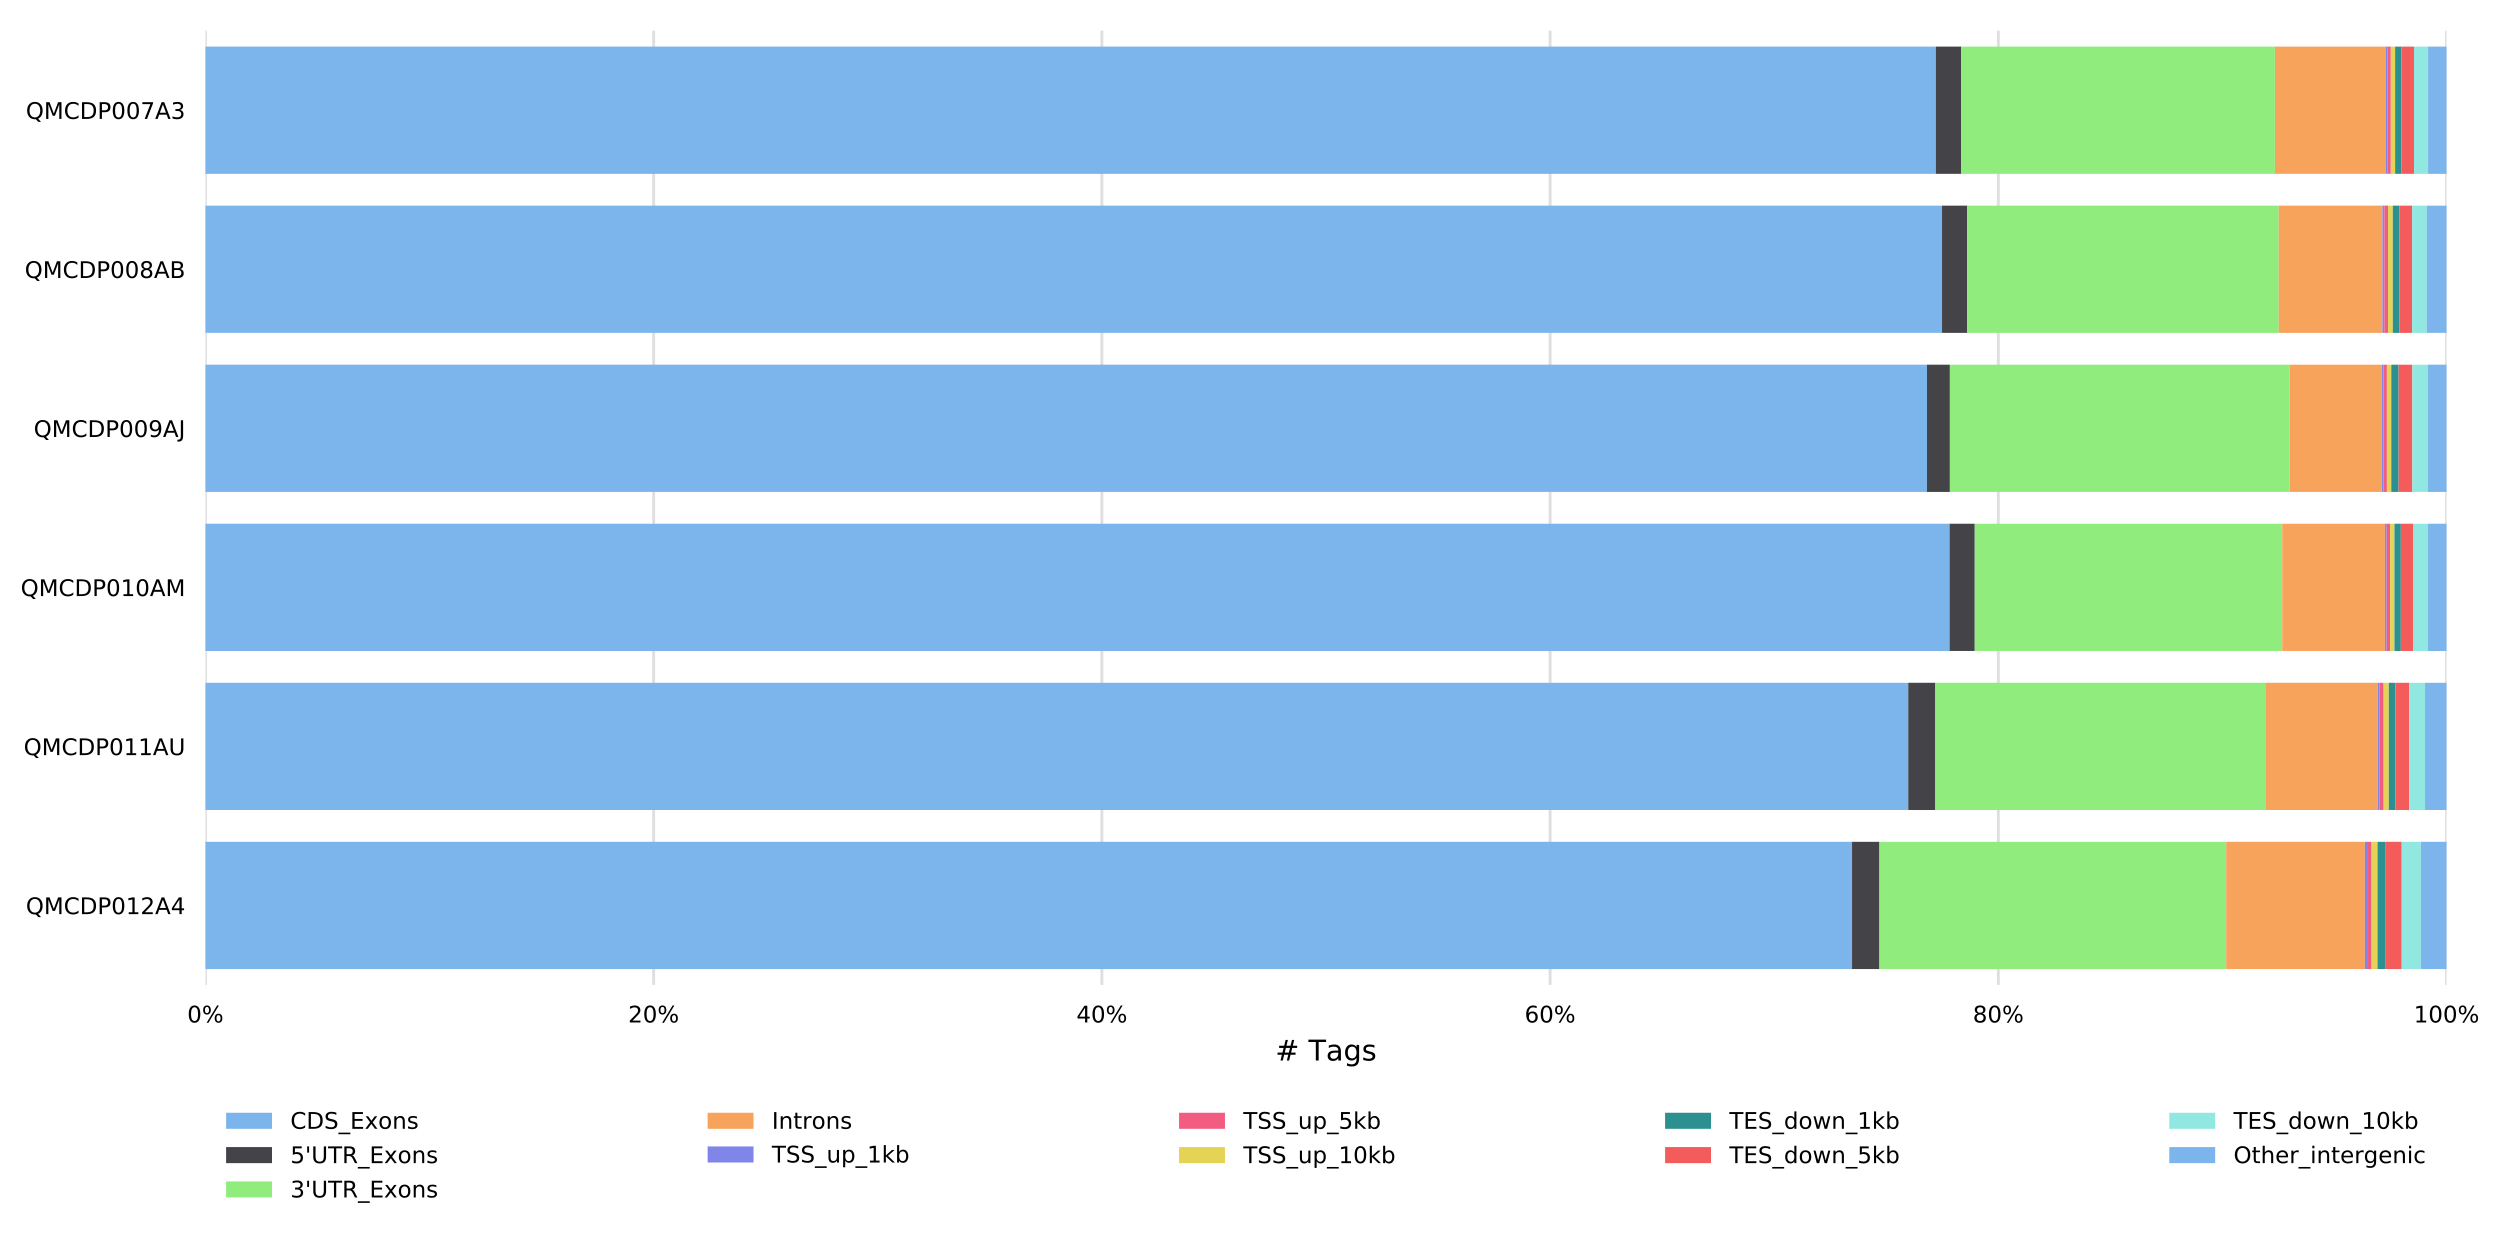 <?xml version="1.0" encoding="utf-8" standalone="no"?>
<!DOCTYPE svg PUBLIC "-//W3C//DTD SVG 1.1//EN"
  "http://www.w3.org/Graphics/SVG/1.1/DTD/svg11.dtd">
<!-- Created with matplotlib (http://matplotlib.org/) -->
<svg height="429.7pt" version="1.1" viewBox="0 0 871.451 429.7" width="871.451pt" xmlns="http://www.w3.org/2000/svg" xmlns:xlink="http://www.w3.org/1999/xlink">
 <defs>
  <style type="text/css">
*{stroke-linecap:butt;stroke-linejoin:round;}
  </style>
 </defs>
 <g id="figure_1">
  <g id="patch_1">
   <path d="M 0 429.7 
L 871.451 429.7 
L 871.451 0 
L 0 0 
z
" style="fill:#ffffff;"/>
  </g>
  <g id="axes_1">
   <g id="patch_2">
    <path d="M 71.615 343.34 
L 852.815 343.34 
L 852.815 10.7 
L 71.615 10.7 
z
" style="fill:#ffffff;"/>
   </g>
   <g id="matplotlib.axis_1">
    <g id="xtick_1">
     <g id="line2d_1">
      <path clip-path="url(#pb441c6cca8)" d="M 71.615 343.34 
L 71.615 10.7 
" style="fill:none;stroke:#dedede;stroke-linecap:square;"/>
     </g>
     <g id="text_1">
      <!-- 0% -->
      <defs>
       <path d="M 31.781 66.406 
Q 24.172 66.406 20.328 58.906 
Q 16.5 51.422 16.5 36.375 
Q 16.5 21.391 20.328 13.891 
Q 24.172 6.391 31.781 6.391 
Q 39.453 6.391 43.281 13.891 
Q 47.125 21.391 47.125 36.375 
Q 47.125 51.422 43.281 58.906 
Q 39.453 66.406 31.781 66.406 
z
M 31.781 74.219 
Q 44.047 74.219 50.516 64.516 
Q 56.984 54.828 56.984 36.375 
Q 56.984 17.969 50.516 8.266 
Q 44.047 -1.422 31.781 -1.422 
Q 19.531 -1.422 13.062 8.266 
Q 6.594 17.969 6.594 36.375 
Q 6.594 54.828 13.062 64.516 
Q 19.531 74.219 31.781 74.219 
z
" id="DejaVuSans-30"/>
       <path d="M 72.703 32.078 
Q 68.453 32.078 66.031 28.469 
Q 63.625 24.859 63.625 18.406 
Q 63.625 12.062 66.031 8.422 
Q 68.453 4.781 72.703 4.781 
Q 76.859 4.781 79.266 8.422 
Q 81.688 12.062 81.688 18.406 
Q 81.688 24.812 79.266 28.438 
Q 76.859 32.078 72.703 32.078 
z
M 72.703 38.281 
Q 80.422 38.281 84.953 32.906 
Q 89.5 27.547 89.5 18.406 
Q 89.5 9.281 84.938 3.922 
Q 80.375 -1.422 72.703 -1.422 
Q 64.891 -1.422 60.344 3.922 
Q 55.812 9.281 55.812 18.406 
Q 55.812 27.594 60.375 32.938 
Q 64.938 38.281 72.703 38.281 
z
M 22.312 68.016 
Q 18.109 68.016 15.688 64.375 
Q 13.281 60.75 13.281 54.391 
Q 13.281 47.953 15.672 44.328 
Q 18.062 40.719 22.312 40.719 
Q 26.562 40.719 28.969 44.328 
Q 31.391 47.953 31.391 54.391 
Q 31.391 60.688 28.953 64.344 
Q 26.516 68.016 22.312 68.016 
z
M 66.406 74.219 
L 74.219 74.219 
L 28.609 -1.422 
L 20.797 -1.422 
z
M 22.312 74.219 
Q 30.031 74.219 34.609 68.875 
Q 39.203 63.531 39.203 54.391 
Q 39.203 45.172 34.641 39.844 
Q 30.078 34.516 22.312 34.516 
Q 14.547 34.516 10.031 39.859 
Q 5.516 45.219 5.516 54.391 
Q 5.516 63.484 10.047 68.844 
Q 14.594 74.219 22.312 74.219 
z
" id="DejaVuSans-25"/>
      </defs>
      <g transform="translate(65.269 356.419)scale(0.08 -0.08)">
       <use xlink:href="#DejaVuSans-30"/>
       <use x="63.623" xlink:href="#DejaVuSans-25"/>
      </g>
     </g>
    </g>
    <g id="xtick_2">
     <g id="line2d_2">
      <path clip-path="url(#pb441c6cca8)" d="M 227.855 343.34 
L 227.855 10.7 
" style="fill:none;stroke:#dedede;stroke-linecap:square;"/>
     </g>
     <g id="text_2">
      <!-- 20% -->
      <defs>
       <path d="M 19.188 8.297 
L 53.609 8.297 
L 53.609 0 
L 7.328 0 
L 7.328 8.297 
Q 12.938 14.109 22.625 23.891 
Q 32.328 33.688 34.812 36.531 
Q 39.547 41.844 41.422 45.531 
Q 43.312 49.219 43.312 52.781 
Q 43.312 58.594 39.234 62.25 
Q 35.156 65.922 28.609 65.922 
Q 23.969 65.922 18.812 64.312 
Q 13.672 62.703 7.812 59.422 
L 7.812 69.391 
Q 13.766 71.781 18.938 73 
Q 24.125 74.219 28.422 74.219 
Q 39.75 74.219 46.484 68.547 
Q 53.219 62.891 53.219 53.422 
Q 53.219 48.922 51.531 44.891 
Q 49.859 40.875 45.406 35.406 
Q 44.188 33.984 37.641 27.219 
Q 31.109 20.453 19.188 8.297 
z
" id="DejaVuSans-32"/>
      </defs>
      <g transform="translate(218.964 356.419)scale(0.08 -0.08)">
       <use xlink:href="#DejaVuSans-32"/>
       <use x="63.623" xlink:href="#DejaVuSans-30"/>
       <use x="127.246" xlink:href="#DejaVuSans-25"/>
      </g>
     </g>
    </g>
    <g id="xtick_3">
     <g id="line2d_3">
      <path clip-path="url(#pb441c6cca8)" d="M 384.095 343.34 
L 384.095 10.7 
" style="fill:none;stroke:#dedede;stroke-linecap:square;"/>
     </g>
     <g id="text_3">
      <!-- 40% -->
      <defs>
       <path d="M 37.797 64.312 
L 12.891 25.391 
L 37.797 25.391 
z
M 35.203 72.906 
L 47.609 72.906 
L 47.609 25.391 
L 58.016 25.391 
L 58.016 17.188 
L 47.609 17.188 
L 47.609 0 
L 37.797 0 
L 37.797 17.188 
L 4.891 17.188 
L 4.891 26.703 
z
" id="DejaVuSans-34"/>
      </defs>
      <g transform="translate(375.204 356.419)scale(0.08 -0.08)">
       <use xlink:href="#DejaVuSans-34"/>
       <use x="63.623" xlink:href="#DejaVuSans-30"/>
       <use x="127.246" xlink:href="#DejaVuSans-25"/>
      </g>
     </g>
    </g>
    <g id="xtick_4">
     <g id="line2d_4">
      <path clip-path="url(#pb441c6cca8)" d="M 540.335 343.34 
L 540.335 10.7 
" style="fill:none;stroke:#dedede;stroke-linecap:square;"/>
     </g>
     <g id="text_4">
      <!-- 60% -->
      <defs>
       <path d="M 33.016 40.375 
Q 26.375 40.375 22.484 35.828 
Q 18.609 31.297 18.609 23.391 
Q 18.609 15.531 22.484 10.953 
Q 26.375 6.391 33.016 6.391 
Q 39.656 6.391 43.531 10.953 
Q 47.406 15.531 47.406 23.391 
Q 47.406 31.297 43.531 35.828 
Q 39.656 40.375 33.016 40.375 
z
M 52.594 71.297 
L 52.594 62.312 
Q 48.875 64.062 45.094 64.984 
Q 41.312 65.922 37.594 65.922 
Q 27.828 65.922 22.672 59.328 
Q 17.531 52.734 16.797 39.406 
Q 19.672 43.656 24.016 45.922 
Q 28.375 48.188 33.594 48.188 
Q 44.578 48.188 50.953 41.516 
Q 57.328 34.859 57.328 23.391 
Q 57.328 12.156 50.688 5.359 
Q 44.047 -1.422 33.016 -1.422 
Q 20.359 -1.422 13.672 8.266 
Q 6.984 17.969 6.984 36.375 
Q 6.984 53.656 15.188 63.938 
Q 23.391 74.219 37.203 74.219 
Q 40.922 74.219 44.703 73.484 
Q 48.484 72.75 52.594 71.297 
z
" id="DejaVuSans-36"/>
      </defs>
      <g transform="translate(531.444 356.419)scale(0.08 -0.08)">
       <use xlink:href="#DejaVuSans-36"/>
       <use x="63.623" xlink:href="#DejaVuSans-30"/>
       <use x="127.246" xlink:href="#DejaVuSans-25"/>
      </g>
     </g>
    </g>
    <g id="xtick_5">
     <g id="line2d_5">
      <path clip-path="url(#pb441c6cca8)" d="M 696.575 343.34 
L 696.575 10.7 
" style="fill:none;stroke:#dedede;stroke-linecap:square;"/>
     </g>
     <g id="text_5">
      <!-- 80% -->
      <defs>
       <path d="M 31.781 34.625 
Q 24.75 34.625 20.719 30.859 
Q 16.703 27.094 16.703 20.516 
Q 16.703 13.922 20.719 10.156 
Q 24.75 6.391 31.781 6.391 
Q 38.812 6.391 42.859 10.172 
Q 46.922 13.969 46.922 20.516 
Q 46.922 27.094 42.891 30.859 
Q 38.875 34.625 31.781 34.625 
z
M 21.922 38.812 
Q 15.578 40.375 12.031 44.719 
Q 8.5 49.078 8.5 55.328 
Q 8.5 64.062 14.719 69.141 
Q 20.953 74.219 31.781 74.219 
Q 42.672 74.219 48.875 69.141 
Q 55.078 64.062 55.078 55.328 
Q 55.078 49.078 51.531 44.719 
Q 48 40.375 41.703 38.812 
Q 48.828 37.156 52.797 32.312 
Q 56.781 27.484 56.781 20.516 
Q 56.781 9.906 50.312 4.234 
Q 43.844 -1.422 31.781 -1.422 
Q 19.734 -1.422 13.25 4.234 
Q 6.781 9.906 6.781 20.516 
Q 6.781 27.484 10.781 32.312 
Q 14.797 37.156 21.922 38.812 
z
M 18.312 54.391 
Q 18.312 48.734 21.844 45.562 
Q 25.391 42.391 31.781 42.391 
Q 38.141 42.391 41.719 45.562 
Q 45.312 48.734 45.312 54.391 
Q 45.312 60.062 41.719 63.234 
Q 38.141 66.406 31.781 66.406 
Q 25.391 66.406 21.844 63.234 
Q 18.312 60.062 18.312 54.391 
z
" id="DejaVuSans-38"/>
      </defs>
      <g transform="translate(687.684 356.419)scale(0.08 -0.08)">
       <use xlink:href="#DejaVuSans-38"/>
       <use x="63.623" xlink:href="#DejaVuSans-30"/>
       <use x="127.246" xlink:href="#DejaVuSans-25"/>
      </g>
     </g>
    </g>
    <g id="xtick_6">
     <g id="line2d_6">
      <path clip-path="url(#pb441c6cca8)" d="M 852.815 343.34 
L 852.815 10.7 
" style="fill:none;stroke:#dedede;stroke-linecap:square;"/>
     </g>
     <g id="text_6">
      <!-- 100% -->
      <defs>
       <path d="M 12.406 8.297 
L 28.516 8.297 
L 28.516 63.922 
L 10.984 60.406 
L 10.984 69.391 
L 28.422 72.906 
L 38.281 72.906 
L 38.281 8.297 
L 54.391 8.297 
L 54.391 0 
L 12.406 0 
z
" id="DejaVuSans-31"/>
      </defs>
      <g transform="translate(841.379 356.419)scale(0.08 -0.08)">
       <use xlink:href="#DejaVuSans-31"/>
       <use x="63.623" xlink:href="#DejaVuSans-30"/>
       <use x="127.246" xlink:href="#DejaVuSans-30"/>
       <use x="190.869" xlink:href="#DejaVuSans-25"/>
      </g>
     </g>
    </g>
    <g id="text_7">
     <!-- # Tags -->
     <defs>
      <path d="M 51.125 44 
L 36.922 44 
L 32.812 27.688 
L 47.125 27.688 
z
M 43.797 71.781 
L 38.719 51.516 
L 52.984 51.516 
L 58.109 71.781 
L 65.922 71.781 
L 60.891 51.516 
L 76.125 51.516 
L 76.125 44 
L 58.984 44 
L 54.984 27.688 
L 70.516 27.688 
L 70.516 20.219 
L 53.078 20.219 
L 48 0 
L 40.188 0 
L 45.219 20.219 
L 30.906 20.219 
L 25.875 0 
L 18.016 0 
L 23.094 20.219 
L 7.719 20.219 
L 7.719 27.688 
L 24.906 27.688 
L 29 44 
L 13.281 44 
L 13.281 51.516 
L 30.906 51.516 
L 35.891 71.781 
z
" id="DejaVuSans-23"/>
      <path id="DejaVuSans-20"/>
      <path d="M -0.297 72.906 
L 61.375 72.906 
L 61.375 64.594 
L 35.5 64.594 
L 35.5 0 
L 25.594 0 
L 25.594 64.594 
L -0.297 64.594 
z
" id="DejaVuSans-54"/>
      <path d="M 34.281 27.484 
Q 23.391 27.484 19.188 25 
Q 14.984 22.516 14.984 16.5 
Q 14.984 11.719 18.141 8.906 
Q 21.297 6.109 26.703 6.109 
Q 34.188 6.109 38.703 11.406 
Q 43.219 16.703 43.219 25.484 
L 43.219 27.484 
z
M 52.203 31.203 
L 52.203 0 
L 43.219 0 
L 43.219 8.297 
Q 40.141 3.328 35.547 0.953 
Q 30.953 -1.422 24.312 -1.422 
Q 15.922 -1.422 10.953 3.297 
Q 6 8.016 6 15.922 
Q 6 25.141 12.172 29.828 
Q 18.359 34.516 30.609 34.516 
L 43.219 34.516 
L 43.219 35.406 
Q 43.219 41.609 39.141 45 
Q 35.062 48.391 27.688 48.391 
Q 23 48.391 18.547 47.266 
Q 14.109 46.141 10.016 43.891 
L 10.016 52.203 
Q 14.938 54.109 19.578 55.047 
Q 24.219 56 28.609 56 
Q 40.484 56 46.344 49.844 
Q 52.203 43.703 52.203 31.203 
z
" id="DejaVuSans-61"/>
      <path d="M 45.406 27.984 
Q 45.406 37.75 41.375 43.109 
Q 37.359 48.484 30.078 48.484 
Q 22.859 48.484 18.828 43.109 
Q 14.797 37.75 14.797 27.984 
Q 14.797 18.266 18.828 12.891 
Q 22.859 7.516 30.078 7.516 
Q 37.359 7.516 41.375 12.891 
Q 45.406 18.266 45.406 27.984 
z
M 54.391 6.781 
Q 54.391 -7.172 48.188 -13.984 
Q 42 -20.797 29.203 -20.797 
Q 24.469 -20.797 20.266 -20.094 
Q 16.062 -19.391 12.109 -17.922 
L 12.109 -9.188 
Q 16.062 -11.328 19.922 -12.344 
Q 23.781 -13.375 27.781 -13.375 
Q 36.625 -13.375 41.016 -8.766 
Q 45.406 -4.156 45.406 5.172 
L 45.406 9.625 
Q 42.625 4.781 38.281 2.391 
Q 33.938 0 27.875 0 
Q 17.828 0 11.672 7.656 
Q 5.516 15.328 5.516 27.984 
Q 5.516 40.672 11.672 48.328 
Q 17.828 56 27.875 56 
Q 33.938 56 38.281 53.609 
Q 42.625 51.219 45.406 46.391 
L 45.406 54.688 
L 54.391 54.688 
z
" id="DejaVuSans-67"/>
      <path d="M 44.281 53.078 
L 44.281 44.578 
Q 40.484 46.531 36.375 47.5 
Q 32.281 48.484 27.875 48.484 
Q 21.188 48.484 17.844 46.438 
Q 14.5 44.391 14.5 40.281 
Q 14.5 37.156 16.891 35.375 
Q 19.281 33.594 26.516 31.984 
L 29.594 31.297 
Q 39.156 29.25 43.188 25.516 
Q 47.219 21.781 47.219 15.094 
Q 47.219 7.469 41.188 3.016 
Q 35.156 -1.422 24.609 -1.422 
Q 20.219 -1.422 15.453 -0.562 
Q 10.688 0.297 5.422 2 
L 5.422 11.281 
Q 10.406 8.688 15.234 7.391 
Q 20.062 6.109 24.812 6.109 
Q 31.156 6.109 34.562 8.281 
Q 37.984 10.453 37.984 14.406 
Q 37.984 18.062 35.516 20.016 
Q 33.062 21.969 24.703 23.781 
L 21.578 24.516 
Q 13.234 26.266 9.516 29.906 
Q 5.812 33.547 5.812 39.891 
Q 5.812 47.609 11.281 51.797 
Q 16.75 56 26.812 56 
Q 31.781 56 36.172 55.266 
Q 40.578 54.547 44.281 53.078 
z
" id="DejaVuSans-73"/>
     </defs>
     <g transform="translate(444.552 369.681)scale(0.1 -0.1)">
      <use xlink:href="#DejaVuSans-23"/>
      <use x="83.789" xlink:href="#DejaVuSans-20"/>
      <use x="115.576" xlink:href="#DejaVuSans-54"/>
      <use x="176.41" xlink:href="#DejaVuSans-61"/>
      <use x="237.689" xlink:href="#DejaVuSans-67"/>
      <use x="301.166" xlink:href="#DejaVuSans-73"/>
     </g>
    </g>
   </g>
   <g id="matplotlib.axis_2">
    <g id="ytick_1">
     <g id="text_8">
      <!-- QMCDP007A3 -->
      <defs>
       <path d="M 39.406 66.219 
Q 28.656 66.219 22.328 58.203 
Q 16.016 50.203 16.016 36.375 
Q 16.016 22.609 22.328 14.594 
Q 28.656 6.594 39.406 6.594 
Q 50.141 6.594 56.422 14.594 
Q 62.703 22.609 62.703 36.375 
Q 62.703 50.203 56.422 58.203 
Q 50.141 66.219 39.406 66.219 
z
M 53.219 1.312 
L 66.219 -12.891 
L 54.297 -12.891 
L 43.5 -1.219 
Q 41.891 -1.312 41.031 -1.359 
Q 40.188 -1.422 39.406 -1.422 
Q 24.031 -1.422 14.812 8.859 
Q 5.609 19.141 5.609 36.375 
Q 5.609 53.656 14.812 63.938 
Q 24.031 74.219 39.406 74.219 
Q 54.734 74.219 63.906 63.938 
Q 73.094 53.656 73.094 36.375 
Q 73.094 23.688 67.984 14.641 
Q 62.891 5.609 53.219 1.312 
z
" id="DejaVuSans-51"/>
       <path d="M 9.812 72.906 
L 24.516 72.906 
L 43.109 23.297 
L 61.812 72.906 
L 76.516 72.906 
L 76.516 0 
L 66.891 0 
L 66.891 64.016 
L 48.094 14.016 
L 38.188 14.016 
L 19.391 64.016 
L 19.391 0 
L 9.812 0 
z
" id="DejaVuSans-4d"/>
       <path d="M 64.406 67.281 
L 64.406 56.891 
Q 59.422 61.531 53.781 63.812 
Q 48.141 66.109 41.797 66.109 
Q 29.297 66.109 22.656 58.469 
Q 16.016 50.828 16.016 36.375 
Q 16.016 21.969 22.656 14.328 
Q 29.297 6.688 41.797 6.688 
Q 48.141 6.688 53.781 8.984 
Q 59.422 11.281 64.406 15.922 
L 64.406 5.609 
Q 59.234 2.094 53.438 0.328 
Q 47.656 -1.422 41.219 -1.422 
Q 24.656 -1.422 15.125 8.703 
Q 5.609 18.844 5.609 36.375 
Q 5.609 53.953 15.125 64.078 
Q 24.656 74.219 41.219 74.219 
Q 47.75 74.219 53.531 72.484 
Q 59.328 70.75 64.406 67.281 
z
" id="DejaVuSans-43"/>
       <path d="M 19.672 64.797 
L 19.672 8.109 
L 31.594 8.109 
Q 46.688 8.109 53.688 14.938 
Q 60.688 21.781 60.688 36.531 
Q 60.688 51.172 53.688 57.984 
Q 46.688 64.797 31.594 64.797 
z
M 9.812 72.906 
L 30.078 72.906 
Q 51.266 72.906 61.172 64.094 
Q 71.094 55.281 71.094 36.531 
Q 71.094 17.672 61.125 8.828 
Q 51.172 0 30.078 0 
L 9.812 0 
z
" id="DejaVuSans-44"/>
       <path d="M 19.672 64.797 
L 19.672 37.406 
L 32.078 37.406 
Q 38.969 37.406 42.719 40.969 
Q 46.484 44.531 46.484 51.125 
Q 46.484 57.672 42.719 61.234 
Q 38.969 64.797 32.078 64.797 
z
M 9.812 72.906 
L 32.078 72.906 
Q 44.344 72.906 50.609 67.359 
Q 56.891 61.812 56.891 51.125 
Q 56.891 40.328 50.609 34.812 
Q 44.344 29.297 32.078 29.297 
L 19.672 29.297 
L 19.672 0 
L 9.812 0 
z
" id="DejaVuSans-50"/>
       <path d="M 8.203 72.906 
L 55.078 72.906 
L 55.078 68.703 
L 28.609 0 
L 18.312 0 
L 43.219 64.594 
L 8.203 64.594 
z
" id="DejaVuSans-37"/>
       <path d="M 34.188 63.188 
L 20.797 26.906 
L 47.609 26.906 
z
M 28.609 72.906 
L 39.797 72.906 
L 67.578 0 
L 57.328 0 
L 50.688 18.703 
L 17.828 18.703 
L 11.188 0 
L 0.781 0 
z
" id="DejaVuSans-41"/>
       <path d="M 40.578 39.312 
Q 47.656 37.797 51.625 33 
Q 55.609 28.219 55.609 21.188 
Q 55.609 10.406 48.188 4.484 
Q 40.766 -1.422 27.094 -1.422 
Q 22.516 -1.422 17.656 -0.516 
Q 12.797 0.391 7.625 2.203 
L 7.625 11.719 
Q 11.719 9.328 16.594 8.109 
Q 21.484 6.891 26.812 6.891 
Q 36.078 6.891 40.938 10.547 
Q 45.797 14.203 45.797 21.188 
Q 45.797 27.641 41.281 31.266 
Q 36.766 34.906 28.719 34.906 
L 20.219 34.906 
L 20.219 43.016 
L 29.109 43.016 
Q 36.375 43.016 40.234 45.922 
Q 44.094 48.828 44.094 54.297 
Q 44.094 59.906 40.109 62.906 
Q 36.141 65.922 28.719 65.922 
Q 24.656 65.922 20.016 65.031 
Q 15.375 64.156 9.812 62.312 
L 9.812 71.094 
Q 15.438 72.656 20.344 73.438 
Q 25.25 74.219 29.594 74.219 
Q 40.828 74.219 47.359 69.109 
Q 53.906 64.016 53.906 55.328 
Q 53.906 49.266 50.438 45.094 
Q 46.969 40.922 40.578 39.312 
z
" id="DejaVuSans-33"/>
      </defs>
      <g transform="translate(9.012 41.459)scale(0.08 -0.08)">
       <use xlink:href="#DejaVuSans-51"/>
       <use x="78.711" xlink:href="#DejaVuSans-4d"/>
       <use x="164.99" xlink:href="#DejaVuSans-43"/>
       <use x="234.814" xlink:href="#DejaVuSans-44"/>
       <use x="311.816" xlink:href="#DejaVuSans-50"/>
       <use x="372.119" xlink:href="#DejaVuSans-30"/>
       <use x="435.742" xlink:href="#DejaVuSans-30"/>
       <use x="499.365" xlink:href="#DejaVuSans-37"/>
       <use x="562.988" xlink:href="#DejaVuSans-41"/>
       <use x="631.396" xlink:href="#DejaVuSans-33"/>
      </g>
     </g>
    </g>
    <g id="ytick_2">
     <g id="text_9">
      <!-- QMCDP008AB -->
      <defs>
       <path d="M 19.672 34.812 
L 19.672 8.109 
L 35.5 8.109 
Q 43.453 8.109 47.281 11.406 
Q 51.125 14.703 51.125 21.484 
Q 51.125 28.328 47.281 31.562 
Q 43.453 34.812 35.5 34.812 
z
M 19.672 64.797 
L 19.672 42.828 
L 34.281 42.828 
Q 41.5 42.828 45.031 45.531 
Q 48.578 48.25 48.578 53.812 
Q 48.578 59.328 45.031 62.062 
Q 41.5 64.797 34.281 64.797 
z
M 9.812 72.906 
L 35.016 72.906 
Q 46.297 72.906 52.391 68.219 
Q 58.5 63.531 58.5 54.891 
Q 58.5 48.188 55.375 44.234 
Q 52.25 40.281 46.188 39.312 
Q 53.469 37.75 57.5 32.781 
Q 61.531 27.828 61.531 20.406 
Q 61.531 10.641 54.891 5.312 
Q 48.25 0 35.984 0 
L 9.812 0 
z
" id="DejaVuSans-42"/>
      </defs>
      <g transform="translate(8.614 96.899)scale(0.08 -0.08)">
       <use xlink:href="#DejaVuSans-51"/>
       <use x="78.711" xlink:href="#DejaVuSans-4d"/>
       <use x="164.99" xlink:href="#DejaVuSans-43"/>
       <use x="234.814" xlink:href="#DejaVuSans-44"/>
       <use x="311.816" xlink:href="#DejaVuSans-50"/>
       <use x="372.119" xlink:href="#DejaVuSans-30"/>
       <use x="435.742" xlink:href="#DejaVuSans-30"/>
       <use x="499.365" xlink:href="#DejaVuSans-38"/>
       <use x="562.988" xlink:href="#DejaVuSans-41"/>
       <use x="631.396" xlink:href="#DejaVuSans-42"/>
      </g>
     </g>
    </g>
    <g id="ytick_3">
     <g id="text_10">
      <!-- QMCDP009AJ -->
      <defs>
       <path d="M 10.984 1.516 
L 10.984 10.5 
Q 14.703 8.734 18.5 7.812 
Q 22.312 6.891 25.984 6.891 
Q 35.75 6.891 40.891 13.453 
Q 46.047 20.016 46.781 33.406 
Q 43.953 29.203 39.594 26.953 
Q 35.25 24.703 29.984 24.703 
Q 19.047 24.703 12.672 31.312 
Q 6.297 37.938 6.297 49.422 
Q 6.297 60.641 12.938 67.422 
Q 19.578 74.219 30.609 74.219 
Q 43.266 74.219 49.922 64.516 
Q 56.594 54.828 56.594 36.375 
Q 56.594 19.141 48.406 8.859 
Q 40.234 -1.422 26.422 -1.422 
Q 22.703 -1.422 18.891 -0.688 
Q 15.094 0.047 10.984 1.516 
z
M 30.609 32.422 
Q 37.25 32.422 41.125 36.953 
Q 45.016 41.5 45.016 49.422 
Q 45.016 57.281 41.125 61.844 
Q 37.25 66.406 30.609 66.406 
Q 23.969 66.406 20.094 61.844 
Q 16.219 57.281 16.219 49.422 
Q 16.219 41.5 20.094 36.953 
Q 23.969 32.422 30.609 32.422 
z
" id="DejaVuSans-39"/>
       <path d="M 9.812 72.906 
L 19.672 72.906 
L 19.672 5.078 
Q 19.672 -8.109 14.672 -14.062 
Q 9.672 -20.016 -1.422 -20.016 
L -5.172 -20.016 
L -5.172 -11.719 
L -2.094 -11.719 
Q 4.438 -11.719 7.125 -8.047 
Q 9.812 -4.391 9.812 5.078 
z
" id="DejaVuSans-4a"/>
      </defs>
      <g transform="translate(11.742 152.339)scale(0.08 -0.08)">
       <use xlink:href="#DejaVuSans-51"/>
       <use x="78.711" xlink:href="#DejaVuSans-4d"/>
       <use x="164.99" xlink:href="#DejaVuSans-43"/>
       <use x="234.814" xlink:href="#DejaVuSans-44"/>
       <use x="311.816" xlink:href="#DejaVuSans-50"/>
       <use x="372.119" xlink:href="#DejaVuSans-30"/>
       <use x="435.742" xlink:href="#DejaVuSans-30"/>
       <use x="499.365" xlink:href="#DejaVuSans-39"/>
       <use x="562.988" xlink:href="#DejaVuSans-41"/>
       <use x="631.396" xlink:href="#DejaVuSans-4a"/>
      </g>
     </g>
    </g>
    <g id="ytick_4">
     <g id="text_11">
      <!-- QMCDP010AM -->
      <g transform="translate(7.2 207.779)scale(0.08 -0.08)">
       <use xlink:href="#DejaVuSans-51"/>
       <use x="78.711" xlink:href="#DejaVuSans-4d"/>
       <use x="164.99" xlink:href="#DejaVuSans-43"/>
       <use x="234.814" xlink:href="#DejaVuSans-44"/>
       <use x="311.816" xlink:href="#DejaVuSans-50"/>
       <use x="372.119" xlink:href="#DejaVuSans-30"/>
       <use x="435.742" xlink:href="#DejaVuSans-31"/>
       <use x="499.365" xlink:href="#DejaVuSans-30"/>
       <use x="562.988" xlink:href="#DejaVuSans-41"/>
       <use x="631.396" xlink:href="#DejaVuSans-4d"/>
      </g>
     </g>
    </g>
    <g id="ytick_5">
     <g id="text_12">
      <!-- QMCDP011AU -->
      <defs>
       <path d="M 8.688 72.906 
L 18.609 72.906 
L 18.609 28.609 
Q 18.609 16.891 22.844 11.734 
Q 27.094 6.594 36.625 6.594 
Q 46.094 6.594 50.344 11.734 
Q 54.594 16.891 54.594 28.609 
L 54.594 72.906 
L 64.5 72.906 
L 64.5 27.391 
Q 64.5 13.141 57.438 5.859 
Q 50.391 -1.422 36.625 -1.422 
Q 22.797 -1.422 15.734 5.859 
Q 8.688 13.141 8.688 27.391 
z
" id="DejaVuSans-55"/>
      </defs>
      <g transform="translate(8.248 263.219)scale(0.08 -0.08)">
       <use xlink:href="#DejaVuSans-51"/>
       <use x="78.711" xlink:href="#DejaVuSans-4d"/>
       <use x="164.99" xlink:href="#DejaVuSans-43"/>
       <use x="234.814" xlink:href="#DejaVuSans-44"/>
       <use x="311.816" xlink:href="#DejaVuSans-50"/>
       <use x="372.119" xlink:href="#DejaVuSans-30"/>
       <use x="435.742" xlink:href="#DejaVuSans-31"/>
       <use x="499.365" xlink:href="#DejaVuSans-31"/>
       <use x="562.988" xlink:href="#DejaVuSans-41"/>
       <use x="631.396" xlink:href="#DejaVuSans-55"/>
      </g>
     </g>
    </g>
    <g id="ytick_6">
     <g id="text_13">
      <!-- QMCDP012A4 -->
      <g transform="translate(9.012 318.659)scale(0.08 -0.08)">
       <use xlink:href="#DejaVuSans-51"/>
       <use x="78.711" xlink:href="#DejaVuSans-4d"/>
       <use x="164.99" xlink:href="#DejaVuSans-43"/>
       <use x="234.814" xlink:href="#DejaVuSans-44"/>
       <use x="311.816" xlink:href="#DejaVuSans-50"/>
       <use x="372.119" xlink:href="#DejaVuSans-30"/>
       <use x="435.742" xlink:href="#DejaVuSans-31"/>
       <use x="499.365" xlink:href="#DejaVuSans-32"/>
       <use x="562.988" xlink:href="#DejaVuSans-41"/>
       <use x="631.396" xlink:href="#DejaVuSans-34"/>
      </g>
     </g>
    </g>
   </g>
   <g id="patch_3">
    <path clip-path="url(#pb441c6cca8)" d="M 71.615 16.244 
L 674.783 16.244 
L 674.783 60.596 
L 71.615 60.596 
z
" style="fill:#7cb5ec;"/>
   </g>
   <g id="patch_4">
    <path clip-path="url(#pb441c6cca8)" d="M 71.615 71.684 
L 676.954 71.684 
L 676.954 116.036 
L 71.615 116.036 
z
" style="fill:#7cb5ec;"/>
   </g>
   <g id="patch_5">
    <path clip-path="url(#pb441c6cca8)" d="M 71.615 127.124 
L 671.701 127.124 
L 671.701 171.476 
L 71.615 171.476 
z
" style="fill:#7cb5ec;"/>
   </g>
   <g id="patch_6">
    <path clip-path="url(#pb441c6cca8)" d="M 71.615 182.564 
L 679.579 182.564 
L 679.579 226.916 
L 71.615 226.916 
z
" style="fill:#7cb5ec;"/>
   </g>
   <g id="patch_7">
    <path clip-path="url(#pb441c6cca8)" d="M 71.615 238.004 
L 665.176 238.004 
L 665.176 282.356 
L 71.615 282.356 
z
" style="fill:#7cb5ec;"/>
   </g>
   <g id="patch_8">
    <path clip-path="url(#pb441c6cca8)" d="M 71.615 293.444 
L 645.586 293.444 
L 645.586 337.796 
L 71.615 337.796 
z
" style="fill:#7cb5ec;"/>
   </g>
   <g id="patch_9">
    <path clip-path="url(#pb441c6cca8)" d="M 674.783 16.244 
L 683.678 16.244 
L 683.678 60.596 
L 674.783 60.596 
z
" style="fill:#434348;"/>
   </g>
   <g id="patch_10">
    <path clip-path="url(#pb441c6cca8)" d="M 676.954 71.684 
L 685.757 71.684 
L 685.757 116.036 
L 676.954 116.036 
z
" style="fill:#434348;"/>
   </g>
   <g id="patch_11">
    <path clip-path="url(#pb441c6cca8)" d="M 671.701 127.124 
L 679.688 127.124 
L 679.688 171.476 
L 671.701 171.476 
z
" style="fill:#434348;"/>
   </g>
   <g id="patch_12">
    <path clip-path="url(#pb441c6cca8)" d="M 679.579 182.564 
L 688.362 182.564 
L 688.362 226.916 
L 679.579 226.916 
z
" style="fill:#434348;"/>
   </g>
   <g id="patch_13">
    <path clip-path="url(#pb441c6cca8)" d="M 665.176 238.004 
L 674.628 238.004 
L 674.628 282.356 
L 665.176 282.356 
z
" style="fill:#434348;"/>
   </g>
   <g id="patch_14">
    <path clip-path="url(#pb441c6cca8)" d="M 645.586 293.444 
L 655.143 293.444 
L 655.143 337.796 
L 645.586 337.796 
z
" style="fill:#434348;"/>
   </g>
   <g id="patch_15">
    <path clip-path="url(#pb441c6cca8)" d="M 683.678 16.244 
L 792.996 16.244 
L 792.996 60.596 
L 683.678 60.596 
z
" style="fill:#90ed7d;"/>
   </g>
   <g id="patch_16">
    <path clip-path="url(#pb441c6cca8)" d="M 685.757 71.684 
L 794.322 71.684 
L 794.322 116.036 
L 685.757 116.036 
z
" style="fill:#90ed7d;"/>
   </g>
   <g id="patch_17">
    <path clip-path="url(#pb441c6cca8)" d="M 679.688 127.124 
L 798.128 127.124 
L 798.128 171.476 
L 679.688 171.476 
z
" style="fill:#90ed7d;"/>
   </g>
   <g id="patch_18">
    <path clip-path="url(#pb441c6cca8)" d="M 688.362 182.564 
L 795.545 182.564 
L 795.545 226.916 
L 688.362 226.916 
z
" style="fill:#90ed7d;"/>
   </g>
   <g id="patch_19">
    <path clip-path="url(#pb441c6cca8)" d="M 674.628 238.004 
L 789.876 238.004 
L 789.876 282.356 
L 674.628 282.356 
z
" style="fill:#90ed7d;"/>
   </g>
   <g id="patch_20">
    <path clip-path="url(#pb441c6cca8)" d="M 655.143 293.444 
L 776.006 293.444 
L 776.006 337.796 
L 655.143 337.796 
z
" style="fill:#90ed7d;"/>
   </g>
   <g id="patch_21">
    <path clip-path="url(#pb441c6cca8)" d="M 792.996 16.244 
L 831.547 16.244 
L 831.547 60.596 
L 792.996 60.596 
z
" style="fill:#f7a35c;"/>
   </g>
   <g id="patch_22">
    <path clip-path="url(#pb441c6cca8)" d="M 794.322 71.684 
L 830.48 71.684 
L 830.48 116.036 
L 794.322 116.036 
z
" style="fill:#f7a35c;"/>
   </g>
   <g id="patch_23">
    <path clip-path="url(#pb441c6cca8)" d="M 798.128 127.124 
L 830.219 127.124 
L 830.219 171.476 
L 798.128 171.476 
z
" style="fill:#f7a35c;"/>
   </g>
   <g id="patch_24">
    <path clip-path="url(#pb441c6cca8)" d="M 795.545 182.564 
L 831.34 182.564 
L 831.34 226.916 
L 795.545 226.916 
z
" style="fill:#f7a35c;"/>
   </g>
   <g id="patch_25">
    <path clip-path="url(#pb441c6cca8)" d="M 789.876 238.004 
L 828.801 238.004 
L 828.801 282.356 
L 789.876 282.356 
z
" style="fill:#f7a35c;"/>
   </g>
   <g id="patch_26">
    <path clip-path="url(#pb441c6cca8)" d="M 776.006 293.444 
L 824.355 293.444 
L 824.355 337.796 
L 776.006 337.796 
z
" style="fill:#f7a35c;"/>
   </g>
   <g id="patch_27">
    <path clip-path="url(#pb441c6cca8)" d="M 831.547 16.244 
L 832.177 16.244 
L 832.177 60.596 
L 831.547 60.596 
z
" style="fill:#8085e9;"/>
   </g>
   <g id="patch_28">
    <path clip-path="url(#pb441c6cca8)" d="M 830.48 71.684 
L 831.129 71.684 
L 831.129 116.036 
L 830.48 116.036 
z
" style="fill:#8085e9;"/>
   </g>
   <g id="patch_29">
    <path clip-path="url(#pb441c6cca8)" d="M 830.219 127.124 
L 830.829 127.124 
L 830.829 171.476 
L 830.219 171.476 
z
" style="fill:#8085e9;"/>
   </g>
   <g id="patch_30">
    <path clip-path="url(#pb441c6cca8)" d="M 831.34 182.564 
L 831.956 182.564 
L 831.956 226.916 
L 831.34 226.916 
z
" style="fill:#8085e9;"/>
   </g>
   <g id="patch_31">
    <path clip-path="url(#pb441c6cca8)" d="M 828.801 238.004 
L 829.498 238.004 
L 829.498 282.356 
L 828.801 282.356 
z
" style="fill:#8085e9;"/>
   </g>
   <g id="patch_32">
    <path clip-path="url(#pb441c6cca8)" d="M 824.355 293.444 
L 825.105 293.444 
L 825.105 337.796 
L 824.355 337.796 
z
" style="fill:#8085e9;"/>
   </g>
   <g id="patch_33">
    <path clip-path="url(#pb441c6cca8)" d="M 832.177 16.244 
L 833.378 16.244 
L 833.378 60.596 
L 832.177 60.596 
z
" style="fill:#f15c80;"/>
   </g>
   <g id="patch_34">
    <path clip-path="url(#pb441c6cca8)" d="M 831.129 71.684 
L 832.419 71.684 
L 832.419 116.036 
L 831.129 116.036 
z
" style="fill:#f15c80;"/>
   </g>
   <g id="patch_35">
    <path clip-path="url(#pb441c6cca8)" d="M 830.829 127.124 
L 832.022 127.124 
L 832.022 171.476 
L 830.829 171.476 
z
" style="fill:#f15c80;"/>
   </g>
   <g id="patch_36">
    <path clip-path="url(#pb441c6cca8)" d="M 831.956 182.564 
L 833.146 182.564 
L 833.146 226.916 
L 831.956 226.916 
z
" style="fill:#f15c80;"/>
   </g>
   <g id="patch_37">
    <path clip-path="url(#pb441c6cca8)" d="M 829.498 238.004 
L 830.892 238.004 
L 830.892 282.356 
L 829.498 282.356 
z
" style="fill:#f15c80;"/>
   </g>
   <g id="patch_38">
    <path clip-path="url(#pb441c6cca8)" d="M 825.105 293.444 
L 826.687 293.444 
L 826.687 337.796 
L 825.105 337.796 
z
" style="fill:#f15c80;"/>
   </g>
   <g id="patch_39">
    <path clip-path="url(#pb441c6cca8)" d="M 833.378 16.244 
L 834.892 16.244 
L 834.892 60.596 
L 833.378 60.596 
z
" style="fill:#e4d354;"/>
   </g>
   <g id="patch_40">
    <path clip-path="url(#pb441c6cca8)" d="M 832.419 71.684 
L 834.075 71.684 
L 834.075 116.036 
L 832.419 116.036 
z
" style="fill:#e4d354;"/>
   </g>
   <g id="patch_41">
    <path clip-path="url(#pb441c6cca8)" d="M 832.022 127.124 
L 833.553 127.124 
L 833.553 171.476 
L 832.022 171.476 
z
" style="fill:#e4d354;"/>
   </g>
   <g id="patch_42">
    <path clip-path="url(#pb441c6cca8)" d="M 833.146 182.564 
L 834.66 182.564 
L 834.66 226.916 
L 833.146 226.916 
z
" style="fill:#e4d354;"/>
   </g>
   <g id="patch_43">
    <path clip-path="url(#pb441c6cca8)" d="M 830.892 238.004 
L 832.691 238.004 
L 832.691 282.356 
L 830.892 282.356 
z
" style="fill:#e4d354;"/>
   </g>
   <g id="patch_44">
    <path clip-path="url(#pb441c6cca8)" d="M 826.687 293.444 
L 828.745 293.444 
L 828.745 337.796 
L 826.687 337.796 
z
" style="fill:#e4d354;"/>
   </g>
   <g id="patch_45">
    <path clip-path="url(#pb441c6cca8)" d="M 834.892 16.244 
L 837.136 16.244 
L 837.136 60.596 
L 834.892 60.596 
z
" style="fill:#2b908f;"/>
   </g>
   <g id="patch_46">
    <path clip-path="url(#pb441c6cca8)" d="M 834.075 71.684 
L 836.353 71.684 
L 836.353 116.036 
L 834.075 116.036 
z
" style="fill:#2b908f;"/>
   </g>
   <g id="patch_47">
    <path clip-path="url(#pb441c6cca8)" d="M 833.553 127.124 
L 836.114 127.124 
L 836.114 171.476 
L 833.553 171.476 
z
" style="fill:#2b908f;"/>
   </g>
   <g id="patch_48">
    <path clip-path="url(#pb441c6cca8)" d="M 834.66 182.564 
L 836.885 182.564 
L 836.885 226.916 
L 834.66 226.916 
z
" style="fill:#2b908f;"/>
   </g>
   <g id="patch_49">
    <path clip-path="url(#pb441c6cca8)" d="M 832.691 238.004 
L 835.012 238.004 
L 835.012 282.356 
L 832.691 282.356 
z
" style="fill:#2b908f;"/>
   </g>
   <g id="patch_50">
    <path clip-path="url(#pb441c6cca8)" d="M 828.745 293.444 
L 831.413 293.444 
L 831.413 337.796 
L 828.745 337.796 
z
" style="fill:#2b908f;"/>
   </g>
   <g id="patch_51">
    <path clip-path="url(#pb441c6cca8)" d="M 837.136 16.244 
L 841.47 16.244 
L 841.47 60.596 
L 837.136 60.596 
z
" style="fill:#f45b5b;"/>
   </g>
   <g id="patch_52">
    <path clip-path="url(#pb441c6cca8)" d="M 836.353 71.684 
L 840.82 71.684 
L 840.82 116.036 
L 836.353 116.036 
z
" style="fill:#f45b5b;"/>
   </g>
   <g id="patch_53">
    <path clip-path="url(#pb441c6cca8)" d="M 836.114 127.124 
L 840.893 127.124 
L 840.893 171.476 
L 836.114 171.476 
z
" style="fill:#f45b5b;"/>
   </g>
   <g id="patch_54">
    <path clip-path="url(#pb441c6cca8)" d="M 836.885 182.564 
L 841.273 182.564 
L 841.273 226.916 
L 836.885 226.916 
z
" style="fill:#f45b5b;"/>
   </g>
   <g id="patch_55">
    <path clip-path="url(#pb441c6cca8)" d="M 835.012 238.004 
L 839.808 238.004 
L 839.808 282.356 
L 835.012 282.356 
z
" style="fill:#f45b5b;"/>
   </g>
   <g id="patch_56">
    <path clip-path="url(#pb441c6cca8)" d="M 831.413 293.444 
L 837.19 293.444 
L 837.19 337.796 
L 831.413 337.796 
z
" style="fill:#f45b5b;"/>
   </g>
   <g id="patch_57">
    <path clip-path="url(#pb441c6cca8)" d="M 841.47 16.244 
L 846.378 16.244 
L 846.378 60.596 
L 841.47 60.596 
z
" style="fill:#91e8e1;"/>
   </g>
   <g id="patch_58">
    <path clip-path="url(#pb441c6cca8)" d="M 840.82 71.684 
L 845.918 71.684 
L 845.918 116.036 
L 840.82 116.036 
z
" style="fill:#91e8e1;"/>
   </g>
   <g id="patch_59">
    <path clip-path="url(#pb441c6cca8)" d="M 840.893 127.124 
L 846.241 127.124 
L 846.241 171.476 
L 840.893 171.476 
z
" style="fill:#91e8e1;"/>
   </g>
   <g id="patch_60">
    <path clip-path="url(#pb441c6cca8)" d="M 841.273 182.564 
L 846.257 182.564 
L 846.257 226.916 
L 841.273 226.916 
z
" style="fill:#91e8e1;"/>
   </g>
   <g id="patch_61">
    <path clip-path="url(#pb441c6cca8)" d="M 839.808 238.004 
L 845.316 238.004 
L 845.316 282.356 
L 839.808 282.356 
z
" style="fill:#91e8e1;"/>
   </g>
   <g id="patch_62">
    <path clip-path="url(#pb441c6cca8)" d="M 837.19 293.444 
L 843.87 293.444 
L 843.87 337.796 
L 837.19 337.796 
z
" style="fill:#91e8e1;"/>
   </g>
   <g id="patch_63">
    <path clip-path="url(#pb441c6cca8)" d="M 846.378 16.244 
L 852.815 16.244 
L 852.815 60.596 
L 846.378 60.596 
z
" style="fill:#7cb5ec;"/>
   </g>
   <g id="patch_64">
    <path clip-path="url(#pb441c6cca8)" d="M 845.918 71.684 
L 852.815 71.684 
L 852.815 116.036 
L 845.918 116.036 
z
" style="fill:#7cb5ec;"/>
   </g>
   <g id="patch_65">
    <path clip-path="url(#pb441c6cca8)" d="M 846.241 127.124 
L 852.815 127.124 
L 852.815 171.476 
L 846.241 171.476 
z
" style="fill:#7cb5ec;"/>
   </g>
   <g id="patch_66">
    <path clip-path="url(#pb441c6cca8)" d="M 846.257 182.564 
L 852.815 182.564 
L 852.815 226.916 
L 846.257 226.916 
z
" style="fill:#7cb5ec;"/>
   </g>
   <g id="patch_67">
    <path clip-path="url(#pb441c6cca8)" d="M 845.316 238.004 
L 852.815 238.004 
L 852.815 282.356 
L 845.316 282.356 
z
" style="fill:#7cb5ec;"/>
   </g>
   <g id="patch_68">
    <path clip-path="url(#pb441c6cca8)" d="M 843.87 293.444 
L 852.815 293.444 
L 852.815 337.796 
L 843.87 337.796 
z
" style="fill:#7cb5ec;"/>
   </g>
   <g id="text_14">
    <!-- RSeQC: Read Distribution -->
    <defs>
     <path d="M 44.391 34.188 
Q 47.562 33.109 50.562 29.594 
Q 53.562 26.078 56.594 19.922 
L 66.609 0 
L 56 0 
L 46.688 18.703 
Q 43.062 26.031 39.672 28.422 
Q 36.281 30.812 30.422 30.812 
L 19.672 30.812 
L 19.672 0 
L 9.812 0 
L 9.812 72.906 
L 32.078 72.906 
Q 44.578 72.906 50.734 67.672 
Q 56.891 62.453 56.891 51.906 
Q 56.891 45.016 53.688 40.469 
Q 50.484 35.938 44.391 34.188 
z
M 19.672 64.797 
L 19.672 38.922 
L 32.078 38.922 
Q 39.203 38.922 42.844 42.219 
Q 46.484 45.516 46.484 51.906 
Q 46.484 58.297 42.844 61.547 
Q 39.203 64.797 32.078 64.797 
z
" id="DejaVuSans-52"/>
     <path d="M 53.516 70.516 
L 53.516 60.891 
Q 47.906 63.578 42.922 64.891 
Q 37.938 66.219 33.297 66.219 
Q 25.25 66.219 20.875 63.094 
Q 16.5 59.969 16.5 54.203 
Q 16.5 49.359 19.406 46.891 
Q 22.312 44.438 30.422 42.922 
L 36.375 41.703 
Q 47.406 39.594 52.656 34.297 
Q 57.906 29 57.906 20.125 
Q 57.906 9.516 50.797 4.047 
Q 43.703 -1.422 29.984 -1.422 
Q 24.812 -1.422 18.969 -0.25 
Q 13.141 0.922 6.891 3.219 
L 6.891 13.375 
Q 12.891 10.016 18.656 8.297 
Q 24.422 6.594 29.984 6.594 
Q 38.422 6.594 43.016 9.906 
Q 47.609 13.234 47.609 19.391 
Q 47.609 24.75 44.312 27.781 
Q 41.016 30.812 33.5 32.328 
L 27.484 33.5 
Q 16.453 35.688 11.516 40.375 
Q 6.594 45.062 6.594 53.422 
Q 6.594 63.094 13.406 68.656 
Q 20.219 74.219 32.172 74.219 
Q 37.312 74.219 42.625 73.281 
Q 47.953 72.359 53.516 70.516 
z
" id="DejaVuSans-53"/>
     <path d="M 56.203 29.594 
L 56.203 25.203 
L 14.891 25.203 
Q 15.484 15.922 20.484 11.062 
Q 25.484 6.203 34.422 6.203 
Q 39.594 6.203 44.453 7.469 
Q 49.312 8.734 54.109 11.281 
L 54.109 2.781 
Q 49.266 0.734 44.188 -0.344 
Q 39.109 -1.422 33.891 -1.422 
Q 20.797 -1.422 13.156 6.188 
Q 5.516 13.812 5.516 26.812 
Q 5.516 40.234 12.766 48.109 
Q 20.016 56 32.328 56 
Q 43.359 56 49.781 48.891 
Q 56.203 41.797 56.203 29.594 
z
M 47.219 32.234 
Q 47.125 39.594 43.094 43.984 
Q 39.062 48.391 32.422 48.391 
Q 24.906 48.391 20.391 44.141 
Q 15.875 39.891 15.188 32.172 
z
" id="DejaVuSans-65"/>
     <path d="M 11.719 12.406 
L 22.016 12.406 
L 22.016 0 
L 11.719 0 
z
M 11.719 51.703 
L 22.016 51.703 
L 22.016 39.312 
L 11.719 39.312 
z
" id="DejaVuSans-3a"/>
     <path d="M 45.406 46.391 
L 45.406 75.984 
L 54.391 75.984 
L 54.391 0 
L 45.406 0 
L 45.406 8.203 
Q 42.578 3.328 38.25 0.953 
Q 33.938 -1.422 27.875 -1.422 
Q 17.969 -1.422 11.734 6.484 
Q 5.516 14.406 5.516 27.297 
Q 5.516 40.188 11.734 48.094 
Q 17.969 56 27.875 56 
Q 33.938 56 38.25 53.625 
Q 42.578 51.266 45.406 46.391 
z
M 14.797 27.297 
Q 14.797 17.391 18.875 11.75 
Q 22.953 6.109 30.078 6.109 
Q 37.203 6.109 41.297 11.75 
Q 45.406 17.391 45.406 27.297 
Q 45.406 37.203 41.297 42.844 
Q 37.203 48.484 30.078 48.484 
Q 22.953 48.484 18.875 42.844 
Q 14.797 37.203 14.797 27.297 
z
" id="DejaVuSans-64"/>
     <path d="M 9.422 54.688 
L 18.406 54.688 
L 18.406 0 
L 9.422 0 
z
M 9.422 75.984 
L 18.406 75.984 
L 18.406 64.594 
L 9.422 64.594 
z
" id="DejaVuSans-69"/>
     <path d="M 18.312 70.219 
L 18.312 54.688 
L 36.812 54.688 
L 36.812 47.703 
L 18.312 47.703 
L 18.312 18.016 
Q 18.312 11.328 20.141 9.422 
Q 21.969 7.516 27.594 7.516 
L 36.812 7.516 
L 36.812 0 
L 27.594 0 
Q 17.188 0 13.234 3.875 
Q 9.281 7.766 9.281 18.016 
L 9.281 47.703 
L 2.688 47.703 
L 2.688 54.688 
L 9.281 54.688 
L 9.281 70.219 
z
" id="DejaVuSans-74"/>
     <path d="M 41.109 46.297 
Q 39.594 47.172 37.812 47.578 
Q 36.031 48 33.891 48 
Q 26.266 48 22.188 43.047 
Q 18.109 38.094 18.109 28.812 
L 18.109 0 
L 9.078 0 
L 9.078 54.688 
L 18.109 54.688 
L 18.109 46.188 
Q 20.953 51.172 25.484 53.578 
Q 30.031 56 36.531 56 
Q 37.453 56 38.578 55.875 
Q 39.703 55.766 41.062 55.516 
z
" id="DejaVuSans-72"/>
     <path d="M 48.688 27.297 
Q 48.688 37.203 44.609 42.844 
Q 40.531 48.484 33.406 48.484 
Q 26.266 48.484 22.188 42.844 
Q 18.109 37.203 18.109 27.297 
Q 18.109 17.391 22.188 11.75 
Q 26.266 6.109 33.406 6.109 
Q 40.531 6.109 44.609 11.75 
Q 48.688 17.391 48.688 27.297 
z
M 18.109 46.391 
Q 20.953 51.266 25.266 53.625 
Q 29.594 56 35.594 56 
Q 45.562 56 51.781 48.094 
Q 58.016 40.188 58.016 27.297 
Q 58.016 14.406 51.781 6.484 
Q 45.562 -1.422 35.594 -1.422 
Q 29.594 -1.422 25.266 0.953 
Q 20.953 3.328 18.109 8.203 
L 18.109 0 
L 9.078 0 
L 9.078 75.984 
L 18.109 75.984 
z
" id="DejaVuSans-62"/>
     <path d="M 8.5 21.578 
L 8.5 54.688 
L 17.484 54.688 
L 17.484 21.922 
Q 17.484 14.156 20.5 10.266 
Q 23.531 6.391 29.594 6.391 
Q 36.859 6.391 41.078 11.031 
Q 45.312 15.672 45.312 23.688 
L 45.312 54.688 
L 54.297 54.688 
L 54.297 0 
L 45.312 0 
L 45.312 8.406 
Q 42.047 3.422 37.719 1 
Q 33.406 -1.422 27.688 -1.422 
Q 18.266 -1.422 13.375 4.438 
Q 8.5 10.297 8.5 21.578 
z
M 31.109 56 
z
" id="DejaVuSans-75"/>
     <path d="M 30.609 48.391 
Q 23.391 48.391 19.188 42.75 
Q 14.984 37.109 14.984 27.297 
Q 14.984 17.484 19.156 11.844 
Q 23.344 6.203 30.609 6.203 
Q 37.797 6.203 41.984 11.859 
Q 46.188 17.531 46.188 27.297 
Q 46.188 37.016 41.984 42.703 
Q 37.797 48.391 30.609 48.391 
z
M 30.609 56 
Q 42.328 56 49.016 48.375 
Q 55.719 40.766 55.719 27.297 
Q 55.719 13.875 49.016 6.219 
Q 42.328 -1.422 30.609 -1.422 
Q 18.844 -1.422 12.172 6.219 
Q 5.516 13.875 5.516 27.297 
Q 5.516 40.766 12.172 48.375 
Q 18.844 56 30.609 56 
z
" id="DejaVuSans-6f"/>
     <path d="M 54.891 33.016 
L 54.891 0 
L 45.906 0 
L 45.906 32.719 
Q 45.906 40.484 42.875 44.328 
Q 39.844 48.188 33.797 48.188 
Q 26.516 48.188 22.312 43.547 
Q 18.109 38.922 18.109 30.906 
L 18.109 0 
L 9.078 0 
L 9.078 54.688 
L 18.109 54.688 
L 18.109 46.188 
Q 21.344 51.125 25.703 53.562 
Q 30.078 56 35.797 56 
Q 45.219 56 50.047 50.172 
Q 54.891 44.344 54.891 33.016 
z
" id="DejaVuSans-6e"/>
    </defs>
    <g transform="translate(359.864 -17.02)scale(0.16 -0.16)">
     <use xlink:href="#DejaVuSans-52"/>
     <use x="69.482" xlink:href="#DejaVuSans-53"/>
     <use x="132.959" xlink:href="#DejaVuSans-65"/>
     <use x="194.482" xlink:href="#DejaVuSans-51"/>
     <use x="273.193" xlink:href="#DejaVuSans-43"/>
     <use x="343.018" xlink:href="#DejaVuSans-3a"/>
     <use x="376.709" xlink:href="#DejaVuSans-20"/>
     <use x="408.496" xlink:href="#DejaVuSans-52"/>
     <use x="477.916" xlink:href="#DejaVuSans-65"/>
     <use x="539.439" xlink:href="#DejaVuSans-61"/>
     <use x="600.719" xlink:href="#DejaVuSans-64"/>
     <use x="664.195" xlink:href="#DejaVuSans-20"/>
     <use x="695.982" xlink:href="#DejaVuSans-44"/>
     <use x="772.984" xlink:href="#DejaVuSans-69"/>
     <use x="800.768" xlink:href="#DejaVuSans-73"/>
     <use x="852.867" xlink:href="#DejaVuSans-74"/>
     <use x="892.076" xlink:href="#DejaVuSans-72"/>
     <use x="933.189" xlink:href="#DejaVuSans-69"/>
     <use x="960.973" xlink:href="#DejaVuSans-62"/>
     <use x="1024.449" xlink:href="#DejaVuSans-75"/>
     <use x="1087.828" xlink:href="#DejaVuSans-74"/>
     <use x="1127.037" xlink:href="#DejaVuSans-69"/>
     <use x="1154.82" xlink:href="#DejaVuSans-6f"/>
     <use x="1216.002" xlink:href="#DejaVuSans-6e"/>
    </g>
   </g>
   <g id="legend_1">
    <g id="patch_69">
     <path d="M 78.815 393.484 
L 94.815 393.484 
L 94.815 387.884 
L 78.815 387.884 
z
" style="fill:#7cb5ec;"/>
    </g>
    <g id="text_15">
     <!-- CDS_Exons -->
     <defs>
      <path d="M 50.984 -16.609 
L 50.984 -23.578 
L -0.984 -23.578 
L -0.984 -16.609 
z
" id="DejaVuSans-5f"/>
      <path d="M 9.812 72.906 
L 55.906 72.906 
L 55.906 64.594 
L 19.672 64.594 
L 19.672 43.016 
L 54.391 43.016 
L 54.391 34.719 
L 19.672 34.719 
L 19.672 8.297 
L 56.781 8.297 
L 56.781 0 
L 9.812 0 
z
" id="DejaVuSans-45"/>
      <path d="M 54.891 54.688 
L 35.109 28.078 
L 55.906 0 
L 45.312 0 
L 29.391 21.484 
L 13.484 0 
L 2.875 0 
L 24.125 28.609 
L 4.688 54.688 
L 15.281 54.688 
L 29.781 35.203 
L 44.281 54.688 
z
" id="DejaVuSans-78"/>
     </defs>
     <g transform="translate(101.215 393.484)scale(0.08 -0.08)">
      <use xlink:href="#DejaVuSans-43"/>
      <use x="69.824" xlink:href="#DejaVuSans-44"/>
      <use x="146.826" xlink:href="#DejaVuSans-53"/>
      <use x="210.303" xlink:href="#DejaVuSans-5f"/>
      <use x="260.303" xlink:href="#DejaVuSans-45"/>
      <use x="323.486" xlink:href="#DejaVuSans-78"/>
      <use x="382.619" xlink:href="#DejaVuSans-6f"/>
      <use x="443.801" xlink:href="#DejaVuSans-6e"/>
      <use x="507.18" xlink:href="#DejaVuSans-73"/>
     </g>
    </g>
    <g id="patch_70">
     <path d="M 78.815 405.449 
L 94.815 405.449 
L 94.815 399.849 
L 78.815 399.849 
z
" style="fill:#434348;"/>
    </g>
    <g id="text_16">
     <!-- 5'UTR_Exons -->
     <defs>
      <path d="M 10.797 72.906 
L 49.516 72.906 
L 49.516 64.594 
L 19.828 64.594 
L 19.828 46.734 
Q 21.969 47.469 24.109 47.828 
Q 26.266 48.188 28.422 48.188 
Q 40.625 48.188 47.75 41.5 
Q 54.891 34.812 54.891 23.391 
Q 54.891 11.625 47.562 5.094 
Q 40.234 -1.422 26.906 -1.422 
Q 22.312 -1.422 17.547 -0.641 
Q 12.797 0.141 7.719 1.703 
L 7.719 11.625 
Q 12.109 9.234 16.797 8.062 
Q 21.484 6.891 26.703 6.891 
Q 35.156 6.891 40.078 11.328 
Q 45.016 15.766 45.016 23.391 
Q 45.016 31 40.078 35.438 
Q 35.156 39.891 26.703 39.891 
Q 22.75 39.891 18.812 39.016 
Q 14.891 38.141 10.797 36.281 
z
" id="DejaVuSans-35"/>
      <path d="M 17.922 72.906 
L 17.922 45.797 
L 9.625 45.797 
L 9.625 72.906 
z
" id="DejaVuSans-27"/>
     </defs>
     <g transform="translate(101.215 405.449)scale(0.08 -0.08)">
      <use xlink:href="#DejaVuSans-35"/>
      <use x="63.623" xlink:href="#DejaVuSans-27"/>
      <use x="91.113" xlink:href="#DejaVuSans-55"/>
      <use x="164.307" xlink:href="#DejaVuSans-54"/>
      <use x="225.391" xlink:href="#DejaVuSans-52"/>
      <use x="294.873" xlink:href="#DejaVuSans-5f"/>
      <use x="344.873" xlink:href="#DejaVuSans-45"/>
      <use x="408.057" xlink:href="#DejaVuSans-78"/>
      <use x="467.189" xlink:href="#DejaVuSans-6f"/>
      <use x="528.371" xlink:href="#DejaVuSans-6e"/>
      <use x="591.75" xlink:href="#DejaVuSans-73"/>
     </g>
    </g>
    <g id="patch_71">
     <path d="M 78.815 417.414 
L 94.815 417.414 
L 94.815 411.814 
L 78.815 411.814 
z
" style="fill:#90ed7d;"/>
    </g>
    <g id="text_17">
     <!-- 3'UTR_Exons -->
     <g transform="translate(101.215 417.414)scale(0.08 -0.08)">
      <use xlink:href="#DejaVuSans-33"/>
      <use x="63.623" xlink:href="#DejaVuSans-27"/>
      <use x="91.113" xlink:href="#DejaVuSans-55"/>
      <use x="164.307" xlink:href="#DejaVuSans-54"/>
      <use x="225.391" xlink:href="#DejaVuSans-52"/>
      <use x="294.873" xlink:href="#DejaVuSans-5f"/>
      <use x="344.873" xlink:href="#DejaVuSans-45"/>
      <use x="408.057" xlink:href="#DejaVuSans-78"/>
      <use x="467.189" xlink:href="#DejaVuSans-6f"/>
      <use x="528.371" xlink:href="#DejaVuSans-6e"/>
      <use x="591.75" xlink:href="#DejaVuSans-73"/>
     </g>
    </g>
    <g id="patch_72">
     <path d="M 246.663 393.484 
L 262.663 393.484 
L 262.663 387.884 
L 246.663 387.884 
z
" style="fill:#f7a35c;"/>
    </g>
    <g id="text_18">
     <!-- Introns -->
     <defs>
      <path d="M 9.812 72.906 
L 19.672 72.906 
L 19.672 0 
L 9.812 0 
z
" id="DejaVuSans-49"/>
     </defs>
     <g transform="translate(269.063 393.484)scale(0.08 -0.08)">
      <use xlink:href="#DejaVuSans-49"/>
      <use x="29.492" xlink:href="#DejaVuSans-6e"/>
      <use x="92.871" xlink:href="#DejaVuSans-74"/>
      <use x="132.08" xlink:href="#DejaVuSans-72"/>
      <use x="173.162" xlink:href="#DejaVuSans-6f"/>
      <use x="234.344" xlink:href="#DejaVuSans-6e"/>
      <use x="297.723" xlink:href="#DejaVuSans-73"/>
     </g>
    </g>
    <g id="patch_73">
     <path d="M 246.663 405.226 
L 262.663 405.226 
L 262.663 399.626 
L 246.663 399.626 
z
" style="fill:#8085e9;"/>
    </g>
    <g id="text_19">
     <!-- TSS_up_1kb -->
     <defs>
      <path d="M 18.109 8.203 
L 18.109 -20.797 
L 9.078 -20.797 
L 9.078 54.688 
L 18.109 54.688 
L 18.109 46.391 
Q 20.953 51.266 25.266 53.625 
Q 29.594 56 35.594 56 
Q 45.562 56 51.781 48.094 
Q 58.016 40.188 58.016 27.297 
Q 58.016 14.406 51.781 6.484 
Q 45.562 -1.422 35.594 -1.422 
Q 29.594 -1.422 25.266 0.953 
Q 20.953 3.328 18.109 8.203 
z
M 48.688 27.297 
Q 48.688 37.203 44.609 42.844 
Q 40.531 48.484 33.406 48.484 
Q 26.266 48.484 22.188 42.844 
Q 18.109 37.203 18.109 27.297 
Q 18.109 17.391 22.188 11.75 
Q 26.266 6.109 33.406 6.109 
Q 40.531 6.109 44.609 11.75 
Q 48.688 17.391 48.688 27.297 
z
" id="DejaVuSans-70"/>
      <path d="M 9.078 75.984 
L 18.109 75.984 
L 18.109 31.109 
L 44.922 54.688 
L 56.391 54.688 
L 27.391 29.109 
L 57.625 0 
L 45.906 0 
L 18.109 26.703 
L 18.109 0 
L 9.078 0 
z
" id="DejaVuSans-6b"/>
     </defs>
     <g transform="translate(269.063 405.226)scale(0.08 -0.08)">
      <use xlink:href="#DejaVuSans-54"/>
      <use x="61.084" xlink:href="#DejaVuSans-53"/>
      <use x="124.561" xlink:href="#DejaVuSans-53"/>
      <use x="188.037" xlink:href="#DejaVuSans-5f"/>
      <use x="238.037" xlink:href="#DejaVuSans-75"/>
      <use x="301.416" xlink:href="#DejaVuSans-70"/>
      <use x="364.893" xlink:href="#DejaVuSans-5f"/>
      <use x="414.893" xlink:href="#DejaVuSans-31"/>
      <use x="478.516" xlink:href="#DejaVuSans-6b"/>
      <use x="536.426" xlink:href="#DejaVuSans-62"/>
     </g>
    </g>
    <g id="patch_74">
     <path d="M 410.997 393.484 
L 426.997 393.484 
L 426.997 387.884 
L 410.997 387.884 
z
" style="fill:#f15c80;"/>
    </g>
    <g id="text_20">
     <!-- TSS_up_5kb -->
     <g transform="translate(433.397 393.484)scale(0.08 -0.08)">
      <use xlink:href="#DejaVuSans-54"/>
      <use x="61.084" xlink:href="#DejaVuSans-53"/>
      <use x="124.561" xlink:href="#DejaVuSans-53"/>
      <use x="188.037" xlink:href="#DejaVuSans-5f"/>
      <use x="238.037" xlink:href="#DejaVuSans-75"/>
      <use x="301.416" xlink:href="#DejaVuSans-70"/>
      <use x="364.893" xlink:href="#DejaVuSans-5f"/>
      <use x="414.893" xlink:href="#DejaVuSans-35"/>
      <use x="478.516" xlink:href="#DejaVuSans-6b"/>
      <use x="536.426" xlink:href="#DejaVuSans-62"/>
     </g>
    </g>
    <g id="patch_75">
     <path d="M 410.997 405.449 
L 426.997 405.449 
L 426.997 399.849 
L 410.997 399.849 
z
" style="fill:#e4d354;"/>
    </g>
    <g id="text_21">
     <!-- TSS_up_10kb -->
     <g transform="translate(433.397 405.449)scale(0.08 -0.08)">
      <use xlink:href="#DejaVuSans-54"/>
      <use x="61.084" xlink:href="#DejaVuSans-53"/>
      <use x="124.561" xlink:href="#DejaVuSans-53"/>
      <use x="188.037" xlink:href="#DejaVuSans-5f"/>
      <use x="238.037" xlink:href="#DejaVuSans-75"/>
      <use x="301.416" xlink:href="#DejaVuSans-70"/>
      <use x="364.893" xlink:href="#DejaVuSans-5f"/>
      <use x="414.893" xlink:href="#DejaVuSans-31"/>
      <use x="478.516" xlink:href="#DejaVuSans-30"/>
      <use x="542.139" xlink:href="#DejaVuSans-6b"/>
      <use x="600.049" xlink:href="#DejaVuSans-62"/>
     </g>
    </g>
    <g id="patch_76">
     <path d="M 580.421 393.484 
L 596.421 393.484 
L 596.421 387.884 
L 580.421 387.884 
z
" style="fill:#2b908f;"/>
    </g>
    <g id="text_22">
     <!-- TES_down_1kb -->
     <defs>
      <path d="M 4.203 54.688 
L 13.188 54.688 
L 24.422 12.016 
L 35.594 54.688 
L 46.188 54.688 
L 57.422 12.016 
L 68.609 54.688 
L 77.594 54.688 
L 63.281 0 
L 52.688 0 
L 40.922 44.828 
L 29.109 0 
L 18.5 0 
z
" id="DejaVuSans-77"/>
     </defs>
     <g transform="translate(602.821 393.484)scale(0.08 -0.08)">
      <use xlink:href="#DejaVuSans-54"/>
      <use x="61.084" xlink:href="#DejaVuSans-45"/>
      <use x="124.268" xlink:href="#DejaVuSans-53"/>
      <use x="187.744" xlink:href="#DejaVuSans-5f"/>
      <use x="237.744" xlink:href="#DejaVuSans-64"/>
      <use x="301.221" xlink:href="#DejaVuSans-6f"/>
      <use x="362.402" xlink:href="#DejaVuSans-77"/>
      <use x="444.189" xlink:href="#DejaVuSans-6e"/>
      <use x="507.568" xlink:href="#DejaVuSans-5f"/>
      <use x="557.568" xlink:href="#DejaVuSans-31"/>
      <use x="621.191" xlink:href="#DejaVuSans-6b"/>
      <use x="679.102" xlink:href="#DejaVuSans-62"/>
     </g>
    </g>
    <g id="patch_77">
     <path d="M 580.421 405.449 
L 596.421 405.449 
L 596.421 399.849 
L 580.421 399.849 
z
" style="fill:#f45b5b;"/>
    </g>
    <g id="text_23">
     <!-- TES_down_5kb -->
     <g transform="translate(602.821 405.449)scale(0.08 -0.08)">
      <use xlink:href="#DejaVuSans-54"/>
      <use x="61.084" xlink:href="#DejaVuSans-45"/>
      <use x="124.268" xlink:href="#DejaVuSans-53"/>
      <use x="187.744" xlink:href="#DejaVuSans-5f"/>
      <use x="237.744" xlink:href="#DejaVuSans-64"/>
      <use x="301.221" xlink:href="#DejaVuSans-6f"/>
      <use x="362.402" xlink:href="#DejaVuSans-77"/>
      <use x="444.189" xlink:href="#DejaVuSans-6e"/>
      <use x="507.568" xlink:href="#DejaVuSans-5f"/>
      <use x="557.568" xlink:href="#DejaVuSans-35"/>
      <use x="621.191" xlink:href="#DejaVuSans-6b"/>
      <use x="679.102" xlink:href="#DejaVuSans-62"/>
     </g>
    </g>
    <g id="patch_78">
     <path d="M 756.169 393.484 
L 772.169 393.484 
L 772.169 387.884 
L 756.169 387.884 
z
" style="fill:#91e8e1;"/>
    </g>
    <g id="text_24">
     <!-- TES_down_10kb -->
     <g transform="translate(778.569 393.484)scale(0.08 -0.08)">
      <use xlink:href="#DejaVuSans-54"/>
      <use x="61.084" xlink:href="#DejaVuSans-45"/>
      <use x="124.268" xlink:href="#DejaVuSans-53"/>
      <use x="187.744" xlink:href="#DejaVuSans-5f"/>
      <use x="237.744" xlink:href="#DejaVuSans-64"/>
      <use x="301.221" xlink:href="#DejaVuSans-6f"/>
      <use x="362.402" xlink:href="#DejaVuSans-77"/>
      <use x="444.189" xlink:href="#DejaVuSans-6e"/>
      <use x="507.568" xlink:href="#DejaVuSans-5f"/>
      <use x="557.568" xlink:href="#DejaVuSans-31"/>
      <use x="621.191" xlink:href="#DejaVuSans-30"/>
      <use x="684.814" xlink:href="#DejaVuSans-6b"/>
      <use x="742.725" xlink:href="#DejaVuSans-62"/>
     </g>
    </g>
    <g id="patch_79">
     <path d="M 756.169 405.449 
L 772.169 405.449 
L 772.169 399.849 
L 756.169 399.849 
z
" style="fill:#7cb5ec;"/>
    </g>
    <g id="text_25">
     <!-- Other_intergenic -->
     <defs>
      <path d="M 39.406 66.219 
Q 28.656 66.219 22.328 58.203 
Q 16.016 50.203 16.016 36.375 
Q 16.016 22.609 22.328 14.594 
Q 28.656 6.594 39.406 6.594 
Q 50.141 6.594 56.422 14.594 
Q 62.703 22.609 62.703 36.375 
Q 62.703 50.203 56.422 58.203 
Q 50.141 66.219 39.406 66.219 
z
M 39.406 74.219 
Q 54.734 74.219 63.906 63.938 
Q 73.094 53.656 73.094 36.375 
Q 73.094 19.141 63.906 8.859 
Q 54.734 -1.422 39.406 -1.422 
Q 24.031 -1.422 14.812 8.828 
Q 5.609 19.094 5.609 36.375 
Q 5.609 53.656 14.812 63.938 
Q 24.031 74.219 39.406 74.219 
z
" id="DejaVuSans-4f"/>
      <path d="M 54.891 33.016 
L 54.891 0 
L 45.906 0 
L 45.906 32.719 
Q 45.906 40.484 42.875 44.328 
Q 39.844 48.188 33.797 48.188 
Q 26.516 48.188 22.312 43.547 
Q 18.109 38.922 18.109 30.906 
L 18.109 0 
L 9.078 0 
L 9.078 75.984 
L 18.109 75.984 
L 18.109 46.188 
Q 21.344 51.125 25.703 53.562 
Q 30.078 56 35.797 56 
Q 45.219 56 50.047 50.172 
Q 54.891 44.344 54.891 33.016 
z
" id="DejaVuSans-68"/>
      <path d="M 48.781 52.594 
L 48.781 44.188 
Q 44.969 46.297 41.141 47.344 
Q 37.312 48.391 33.406 48.391 
Q 24.656 48.391 19.812 42.844 
Q 14.984 37.312 14.984 27.297 
Q 14.984 17.281 19.812 11.734 
Q 24.656 6.203 33.406 6.203 
Q 37.312 6.203 41.141 7.25 
Q 44.969 8.297 48.781 10.406 
L 48.781 2.094 
Q 45.016 0.344 40.984 -0.531 
Q 36.969 -1.422 32.422 -1.422 
Q 20.062 -1.422 12.781 6.344 
Q 5.516 14.109 5.516 27.297 
Q 5.516 40.672 12.859 48.328 
Q 20.219 56 33.016 56 
Q 37.156 56 41.109 55.141 
Q 45.062 54.297 48.781 52.594 
z
" id="DejaVuSans-63"/>
     </defs>
     <g transform="translate(778.569 405.449)scale(0.08 -0.08)">
      <use xlink:href="#DejaVuSans-4f"/>
      <use x="78.711" xlink:href="#DejaVuSans-74"/>
      <use x="117.92" xlink:href="#DejaVuSans-68"/>
      <use x="181.299" xlink:href="#DejaVuSans-65"/>
      <use x="242.822" xlink:href="#DejaVuSans-72"/>
      <use x="283.936" xlink:href="#DejaVuSans-5f"/>
      <use x="333.936" xlink:href="#DejaVuSans-69"/>
      <use x="361.719" xlink:href="#DejaVuSans-6e"/>
      <use x="425.098" xlink:href="#DejaVuSans-74"/>
      <use x="464.307" xlink:href="#DejaVuSans-65"/>
      <use x="525.83" xlink:href="#DejaVuSans-72"/>
      <use x="566.928" xlink:href="#DejaVuSans-67"/>
      <use x="630.404" xlink:href="#DejaVuSans-65"/>
      <use x="691.928" xlink:href="#DejaVuSans-6e"/>
      <use x="755.307" xlink:href="#DejaVuSans-69"/>
      <use x="783.09" xlink:href="#DejaVuSans-63"/>
     </g>
    </g>
   </g>
  </g>
 </g>
 <defs>
  <clipPath id="pb441c6cca8">
   <rect height="332.64" width="781.2" x="71.615" y="10.7"/>
  </clipPath>
 </defs>
</svg>
